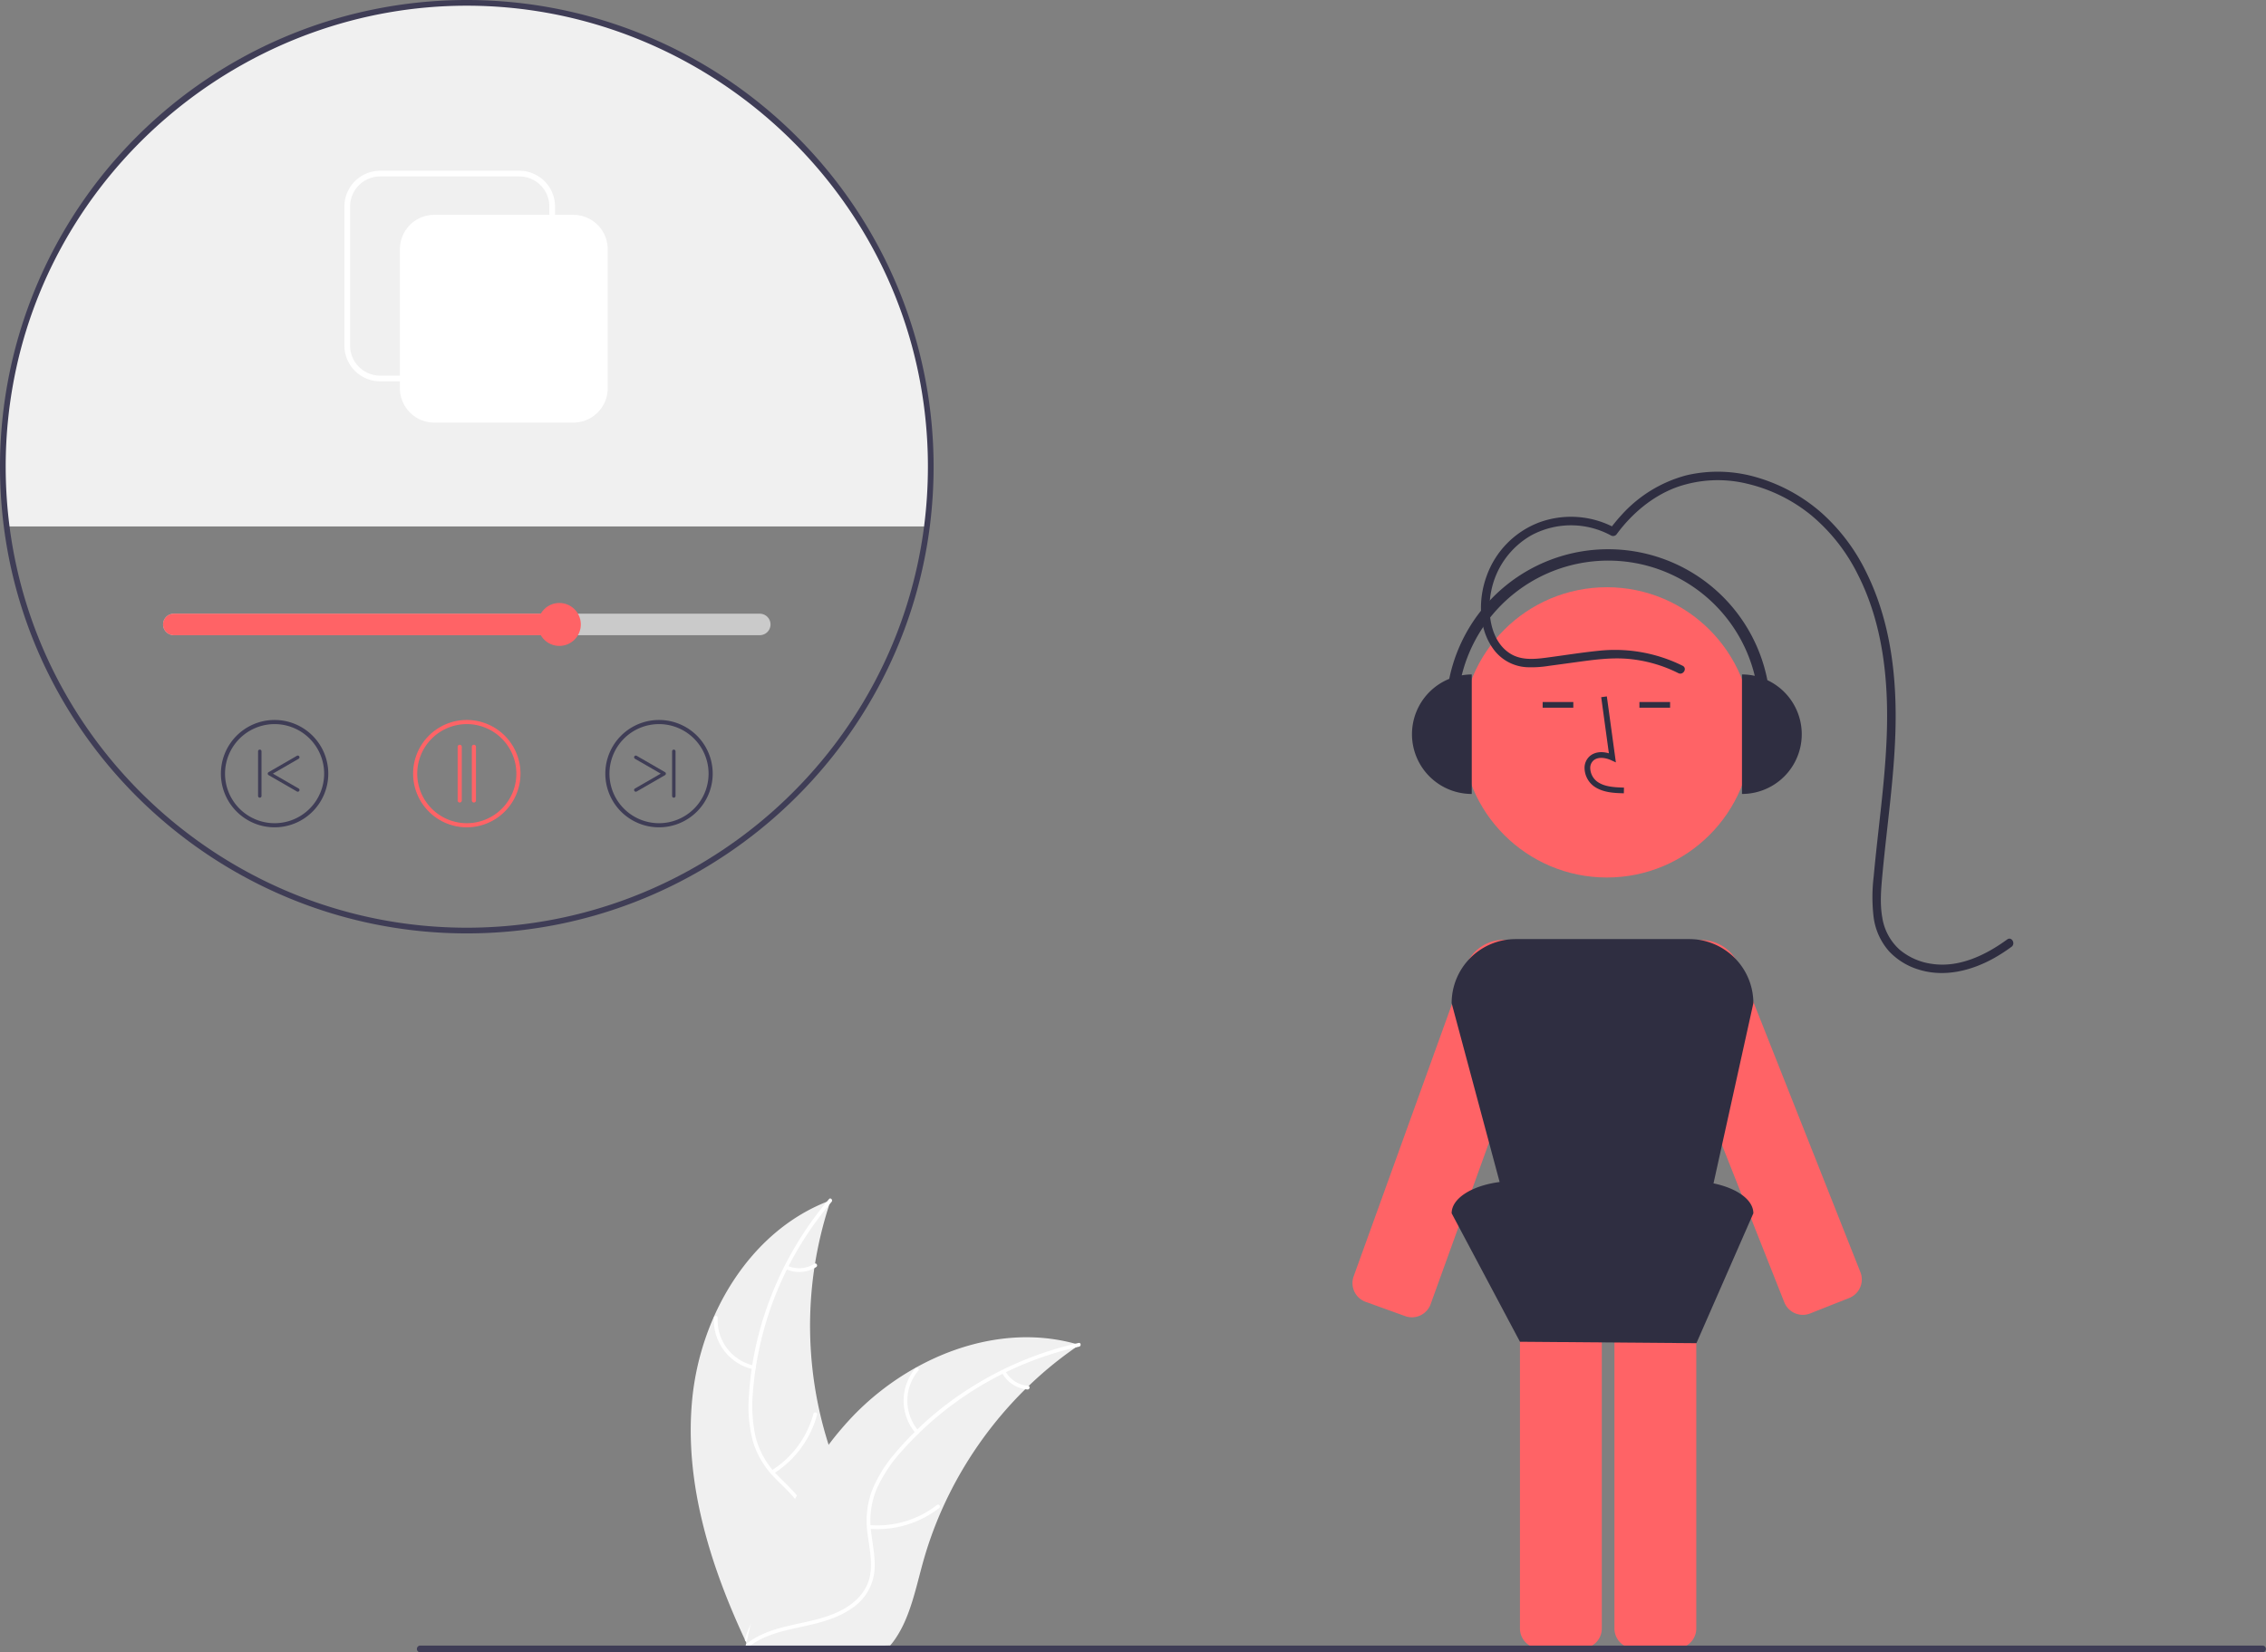 <svg xmlns="http://www.w3.org/2000/svg" data-name="Layer 1" width="796.105" height="580.639" viewBox="0 0 796.105 580.639" xmlns:xlink="http://www.w3.org/1999/xlink"><rect x="0" y="0" width="796.105" height="580.639" fill="#808080" stroke="none"/><path d="M445.171,651.066c2.977-29.696,20.632-59.306,48.64-69.614a137.508,137.508,0,0,0,2.254,94.382c4.619,11.634,10.967,24.092,7.167,36.018-2.364,7.421-8.442,13.2-15.303,16.887-6.861,3.687-14.528,5.548-22.099,7.374l-1.468,1.274C451.631,710.393,442.194,680.762,445.171,651.066Z" transform="translate(-201.947 -159.68)" fill="#f0f0f0"/><path d="M494.105,582.005a117.532,117.532,0,0,0-27.635,66.824,50.613,50.613,0,0,0,.953,15.83,29.029,29.029,0,0,0,7.538,13.289c3.338,3.497,7.158,6.687,9.588,10.935a17.775,17.775,0,0,1,1.214,14.486c-1.915,5.943-5.851,10.844-9.867,15.503-4.459,5.173-9.172,10.475-10.959,17.235-.216.819-1.475.435-1.259-.383,3.109-11.761,14.289-18.665,19.445-29.314,2.406-4.969,3.329-10.693.841-15.819-2.176-4.482-6.112-7.775-9.523-11.287a30.976,30.976,0,0,1-7.855-12.719,46.791,46.791,0,0,1-1.558-15.734A114.027,114.027,0,0,1,472.529,616.01a119.617,119.617,0,0,1,20.682-34.971c.547-.643,1.437.327.894.966Z" transform="translate(-201.947 -159.68)" fill="#fff"/><path d="M466.634,640.862a17.634,17.634,0,0,1-13.859-18.147.658.658,0,0,1,1.315.034,16.328,16.328,0,0,0,12.926,16.854c.828.176.441,1.434-.383,1.259Z" transform="translate(-201.947 -159.68)" fill="#fff"/><path d="M473.035,676.397a33.987,33.987,0,0,0,14.707-19.93c.219-.818,1.478-.435,1.259.383a35.352,35.352,0,0,1-15.346,20.708c-.719.45-1.334-.713-.619-1.16Z" transform="translate(-201.947 -159.68)" fill="#fff"/><path d="M478.628,604.476a9.981,9.981,0,0,0,9.445-.705c.713-.459,1.328.705.619,1.16a11.185,11.185,0,0,1-10.447.803.68.68,0,0,1-.438-.821.661.661,0,0,1,.821-.438Z" transform="translate(-201.947 -159.68)" fill="#fff"/><path d="M581.143,632.286c-.437.299-.874.598-1.311.909a131.45,131.45,0,0,0-16.49,13.518c-.402.376-.804.763-1.194,1.15a138.578,138.578,0,0,0-29.107,41.903,134.577,134.577,0,0,0-6.915,19.243c-2.504,9.088-4.497,19.141-9.704,26.649a23.087,23.087,0,0,1-1.745,2.263l-48.645,1.158c-.112-.053-.224-.095-.336-.147l-1.94.135c.07-.346.15-.703.22-1.049.04-.201.09-.402.13-.603.03-.134.06-.268.08-.391.01-.045.02-.089.03-.123.019-.123.05-.234.07-.346q.661-2.997,1.367-5.996c-0-.011-0-.011.01-.022,3.624-15.222,8.552-30.275,15.607-44.102.212-.416.424-.843.659-1.259a128.416,128.416,0,0,1,11.115-17.766,113.526,113.526,0,0,1,7.352-8.826,94.405,94.405,0,0,1,23.196-18.253c17.228-9.627,37.342-13.638,56.122-8.455C580.192,632.009,580.662,632.142,581.143,632.286Z" transform="translate(-201.947 -159.68)" fill="#f0f0f0"/><path d="M581.048,632.906a117.532,117.532,0,0,0-62.298,36.717,50.614,50.614,0,0,0-8.77,13.213,29.029,29.029,0,0,0-1.982,15.149c.56,4.802,1.689,9.649,1.072,14.504a17.775,17.775,0,0,1-7.752,12.297c-5.107,3.593-11.201,5.136-17.212,6.438-6.675,1.446-13.63,2.842-19.127,7.163-.666.524-1.44-.54-.775-1.063,9.563-7.519,22.647-6.3,33.175-11.698,4.913-2.519,9.096-6.533,10.195-12.124.961-4.889-.199-9.888-.808-14.745a30.976,30.976,0,0,1,1.386-14.884A46.791,46.791,0,0,1,516.383,670.37a114.027,114.027,0,0,1,26.965-23.302,119.616,119.616,0,0,1,37.568-15.47c.824-.184.951,1.126.132,1.309Z" transform="translate(-201.947 -159.68)" fill="#fff"/><path d="M523.678,663.361a17.634,17.634,0,0,1-.14-22.833c.546-.646,1.576.172,1.03.819a16.328,16.328,0,0,0,.173,21.239c.555.639-.511,1.41-1.063.775Z" transform="translate(-201.947 -159.68)" fill="#fff"/><path d="M507.394,695.587a33.987,33.987,0,0,0,23.742-7.058c.668-.521,1.442.543.775,1.063a35.352,35.352,0,0,1-24.721,7.295c-.845-.074-.636-1.373.204-1.299Z" transform="translate(-201.947 -159.68)" fill="#fff"/><path d="M555.162,641.53a9.981,9.981,0,0,0,7.966,5.123c.845.063.636,1.362-.204,1.299a11.185,11.185,0,0,1-8.825-5.648.68.68,0,0,1,.144-.919.661.661,0,0,1,.919.144Z" transform="translate(-201.947 -159.68)" fill="#fff"/><path d="M697.99,622.586a7.009,7.009,0,0,1-2.382-.42L681.255,616.983l.006-.016a7.01,7.01,0,0,1-3.742-8.775L716.792,499.431a14.381,14.381,0,0,1,27.5,8.279h0a14.645,14.645,0,0,1-.45,1.489l-39.273,108.761a7.013,7.013,0,0,1-6.579,4.626Z" transform="translate(-201.947 -159.68)" fill="#ff6366"/><path d="M790.897,738.93H776.137a7.008,7.008,0,0,1-7-7V608.916a7.008,7.008,0,0,1,7-7H790.897a7.008,7.008,0,0,1,7,7V731.93A7.008,7.008,0,0,1,790.897,738.93Z" transform="translate(-201.947 -159.68)" fill="#ff6366"/><path d="M757.705,738.93H742.945a7.008,7.008,0,0,1-7-7V608.916a7.008,7.008,0,0,1,7-7h14.76a7.008,7.008,0,0,1,7,7V731.93A7.008,7.008,0,0,1,757.705,738.93Z" transform="translate(-201.947 -159.68)" fill="#ff6366"/><circle cx="564.533" cy="257.357" r="51" fill="#ff6366"/><path d="M772.443,438.446c-3.306-.092-7.42-.207-10.59-2.522a8.133,8.133,0,0,1-3.2-6.073,5.471,5.471,0,0,1,1.86-4.493c1.656-1.399,4.073-1.727,6.678-.961L764.492,404.671l1.981-.271,3.173,23.19-1.655-.759c-1.918-.88-4.552-1.328-6.188.055a3.515,3.515,0,0,0-1.153,2.896,6.147,6.147,0,0,0,2.381,4.528c2.467,1.802,5.746,2.034,9.466,2.138Z" transform="translate(-201.947 -159.68)" fill="#2f2e41"/><rect x="541.974" y="246.692" width="10.772" height="2" fill="#2f2e41"/><rect x="575.974" y="246.692" width="10.772" height="2" fill="#2f2e41"/><path d="M835.324,621.727a7.026,7.026,0,0,1-6.512-4.426L786.242,509.788a14.38,14.38,0,1,1,26.739-10.588l42.57,107.514a6.94,6.94,0,0,1,.489,2.887h0a7.015,7.015,0,0,1-4.419,6.199L837.897,621.233A6.976,6.976,0,0,1,835.324,621.727Z" transform="translate(-201.947 -159.68)" fill="#ff6366"/><path d="M803.95,575.523l13.998-63.331a22.512,22.512,0,0,0-22.512-22.512H734.459a22.512,22.512,0,0,0-22.512,22.512l16.856,62.85c-9.695,1.266-16.856,5.708-16.856,10.994l24,45.14,62,.504,20-45.644C817.947,581.284,812.16,577.217,803.95,575.523Z" transform="translate(-201.947 -159.68)" fill="#2f2e41"/><path d="M822.874,398.693a57.001,57.001,0,0,0-111.771-.459,20.996,20.996,0,0,0,7.911,40.446v-42a21.044,21.044,0,0,0-3.521.318,52.992,52.992,0,0,1,102.951.176,21.036,21.036,0,0,0-4.496-.494h0v42h0a20.987,20.987,0,0,0,8.927-39.987Z" transform="translate(-201.947 -159.68)" fill="#2f2e41"/><path d="M793.106,393.637a53.486,53.486,0,0,0-29.614-5.258c-5.544.564-11.066,1.433-16.587,2.183-4.628.629-9.885,1.461-14.121-1.053-7.192-4.267-8.472-14.623-6.941-22.084a29.027,29.027,0,0,1,14.09-19.629,29.425,29.425,0,0,1,28.005.055,1.546,1.546,0,0,0,2.052-.538c5.363-7.251,12.632-13.395,21.182-16.486a43.557,43.557,0,0,1,24.557-1.181,55.812,55.812,0,0,1,22.531,11.085,64.17,64.17,0,0,1,16.371,20.79c8.815,17.28,10.856,37.114,10.193,56.246-.386,11.134-1.631,22.214-2.863,33.28-.617,5.54-1.232,11.08-1.737,16.632a59.994,59.994,0,0,0-.024,14.307,22.505,22.505,0,0,0,5.472,12.038,23.676,23.676,0,0,0,10.426,6.385c8.949,2.779,18.421.418,26.399-4.039a60.177,60.177,0,0,0,6.141-3.975c1.543-1.128.048-3.732-1.514-2.59-7.579,5.538-17.016,10.085-26.653,8.55a22.315,22.315,0,0,1-11.132-4.95,19.125,19.125,0,0,1-6.112-11.4c-.846-4.794-.42-9.756.022-14.57.509-5.551,1.125-11.091,1.742-16.631,1.241-11.146,2.489-22.308,2.852-33.525.621-19.195-1.56-38.957-10.167-56.37A67.261,67.261,0,0,0,841.528,339.567a59.695,59.695,0,0,0-22.321-12.123,48.362,48.362,0,0,0-24.803-.735,46.765,46.765,0,0,0-22.668,13.821,60.748,60.748,0,0,0-4.337,5.266l2.052-.538a32.479,32.479,0,0,0-26.835-1.966,31.453,31.453,0,0,0-18.35,18.734c-2.986,8.061-2.978,18.304,2.185,25.519a15.491,15.491,0,0,0,11.845,6.591,38.333,38.333,0,0,0,7.84-.472c2.895-.386,5.788-.785,8.682-1.179,6.372-.866,12.747-1.834,19.192-1.273a48.845,48.845,0,0,1,17.582,5.013c1.721.863,3.242-1.724,1.514-2.59Z" transform="translate(-201.947 -159.68)" fill="#2f2e41"/><path d="M996.862,740.32H349.568a1.191,1.191,0,0,1,0-2.381H996.862a1.191,1.191,0,0,1,0,2.381Z" transform="translate(-201.947 -159.68)" fill="#3f3d56"/><path d="M528.947,323.68a165.375,165.375,0,0,1-1.34,21H204.287a165.375,165.375,0,0,1-1.34-21,163,163,0,1,1,326,0Z" transform="translate(-201.947 -159.68)" fill="#f0f0f0"/><path d="M365.947,487.68c-82.253,0-152.178-61.422-162.652-142.873a167.145,167.145,0,0,1-1.348-21.127,164,164,0,1,1,328,0,167.178,167.178,0,0,1-1.348,21.127C518.125,426.258,448.2,487.68,365.947,487.68Zm0-326c-75.566,0-142.121,53.501-158.253,127.214a162.749,162.749,0,0,0-3.747,34.786,165.146,165.146,0,0,0,1.332,20.873c10.346,80.455,79.418,141.127,160.668,141.127,81.25,0,150.322-60.672,160.668-141.127a165.109,165.109,0,0,0,1.332-20.873,162.764,162.764,0,0,0-3.747-34.786C508.068,215.181,441.513,161.68,365.947,161.68Z" transform="translate(-201.947 -159.68)" fill="#3f3d56"/><path d="M468.876,375.339H263.018a3.772,3.772,0,0,0,0,7.544H468.876a3.772,3.772,0,0,0,0-7.544Z" transform="translate(-201.947 -159.68)" fill="#cacaca"/><path d="M398.463,375.339v7.544H263.018a3.772,3.772,0,0,1,0-7.544Z" transform="translate(-201.947 -159.68)" fill="#ff6366"/><circle cx="196.516" cy="219.431" r="7.544" fill="#ff6366"/><path d="M365.947,450.404a18.862,18.862,0,1,1,18.862-18.862A18.883,18.883,0,0,1,365.947,450.404Zm0-36.272a17.411,17.411,0,1,0,17.411,17.411A17.431,17.431,0,0,0,365.947,414.131Z" transform="translate(-201.947 -159.68)" fill="#ff6366"/><path d="M363.456,441.698a.725.725,0,0,1-.725-.725V422.111a.725.725,0,1,1,1.451,0v18.862A.725.725,0,0,1,363.456,441.698Z" transform="translate(-201.947 -159.68)" fill="#ff6366"/><path d="M368.438,441.698a.725.725,0,0,1-.725-.725V422.111a.725.725,0,1,1,1.451,0v18.862A.725.725,0,0,1,368.438,441.698Z" transform="translate(-201.947 -159.68)" fill="#ff6366"/><path d="M279.556,431.542a18.862,18.862,0,1,1,18.862,18.862A18.883,18.883,0,0,1,279.556,431.542Zm1.451,0a17.411,17.411,0,1,0,17.411-17.411A17.431,17.431,0,0,0,281.007,431.542Z" transform="translate(-201.947 -159.68)" fill="#3f3d56"/><path d="M306.565,437.892a.603.603,0,0,0,.302-1.126l-9.049-5.225,9.049-5.225a.603.603,0,0,0-.603-1.045l-9.954,5.747a.603.603,0,0,0,0,1.045l9.954,5.747A.601.601,0,0,0,306.565,437.892Z" transform="translate(-201.947 -159.68)" fill="#3f3d56"/><path d="M293.218,439.988a.603.603,0,0,0,.603-.603V423.699a.603.603,0,1,0-1.207,0v15.685A.603.603,0,0,0,293.218,439.988Z" transform="translate(-201.947 -159.68)" fill="#3f3d56"/><path d="M433.476,450.404a18.862,18.862,0,1,1,18.862-18.862A18.883,18.883,0,0,1,433.476,450.404Zm0-36.272a17.411,17.411,0,1,0,17.411,17.411A17.431,17.431,0,0,0,433.476,414.131Z" transform="translate(-201.947 -159.68)" fill="#3f3d56"/><path d="M425.33,437.892a.603.603,0,0,1-.302-1.126l9.049-5.225-9.049-5.225a.603.603,0,0,1,.603-1.045l9.954,5.747a.603.603,0,0,1,0,1.045l-9.954,5.747A.601.601,0,0,1,425.33,437.892Z" transform="translate(-201.947 -159.68)" fill="#3f3d56"/><path d="M438.677,439.988a.603.603,0,0,1-.603-.603V423.699a.603.603,0,1,1,1.207,0v15.685A.603.603,0,0,1,438.677,439.988Z" transform="translate(-201.947 -159.68)" fill="#3f3d56"/><path d="M403.388,308.18H354.506a12.073,12.073,0,0,1-12.059-12.059V247.239a12.073,12.073,0,0,1,12.059-12.059h48.882a12.073,12.073,0,0,1,12.059,12.059v48.882A12.073,12.073,0,0,1,403.388,308.18Z" transform="translate(-201.947 -159.68)" fill="#fff"/><path d="M384.388,293.68H335.506a12.573,12.573,0,0,1-12.559-12.559V232.239a12.573,12.573,0,0,1,12.559-12.559h48.882a12.573,12.573,0,0,1,12.559,12.559v48.882A12.573,12.573,0,0,1,384.388,293.68Zm-48.882-72a10.571,10.571,0,0,0-10.559,10.559v48.882a10.571,10.571,0,0,0,10.559,10.559h48.882a10.571,10.571,0,0,0,10.559-10.559V232.239a10.571,10.571,0,0,0-10.559-10.559Z" transform="translate(-201.947 -159.68)" fill="#fff"/></svg>